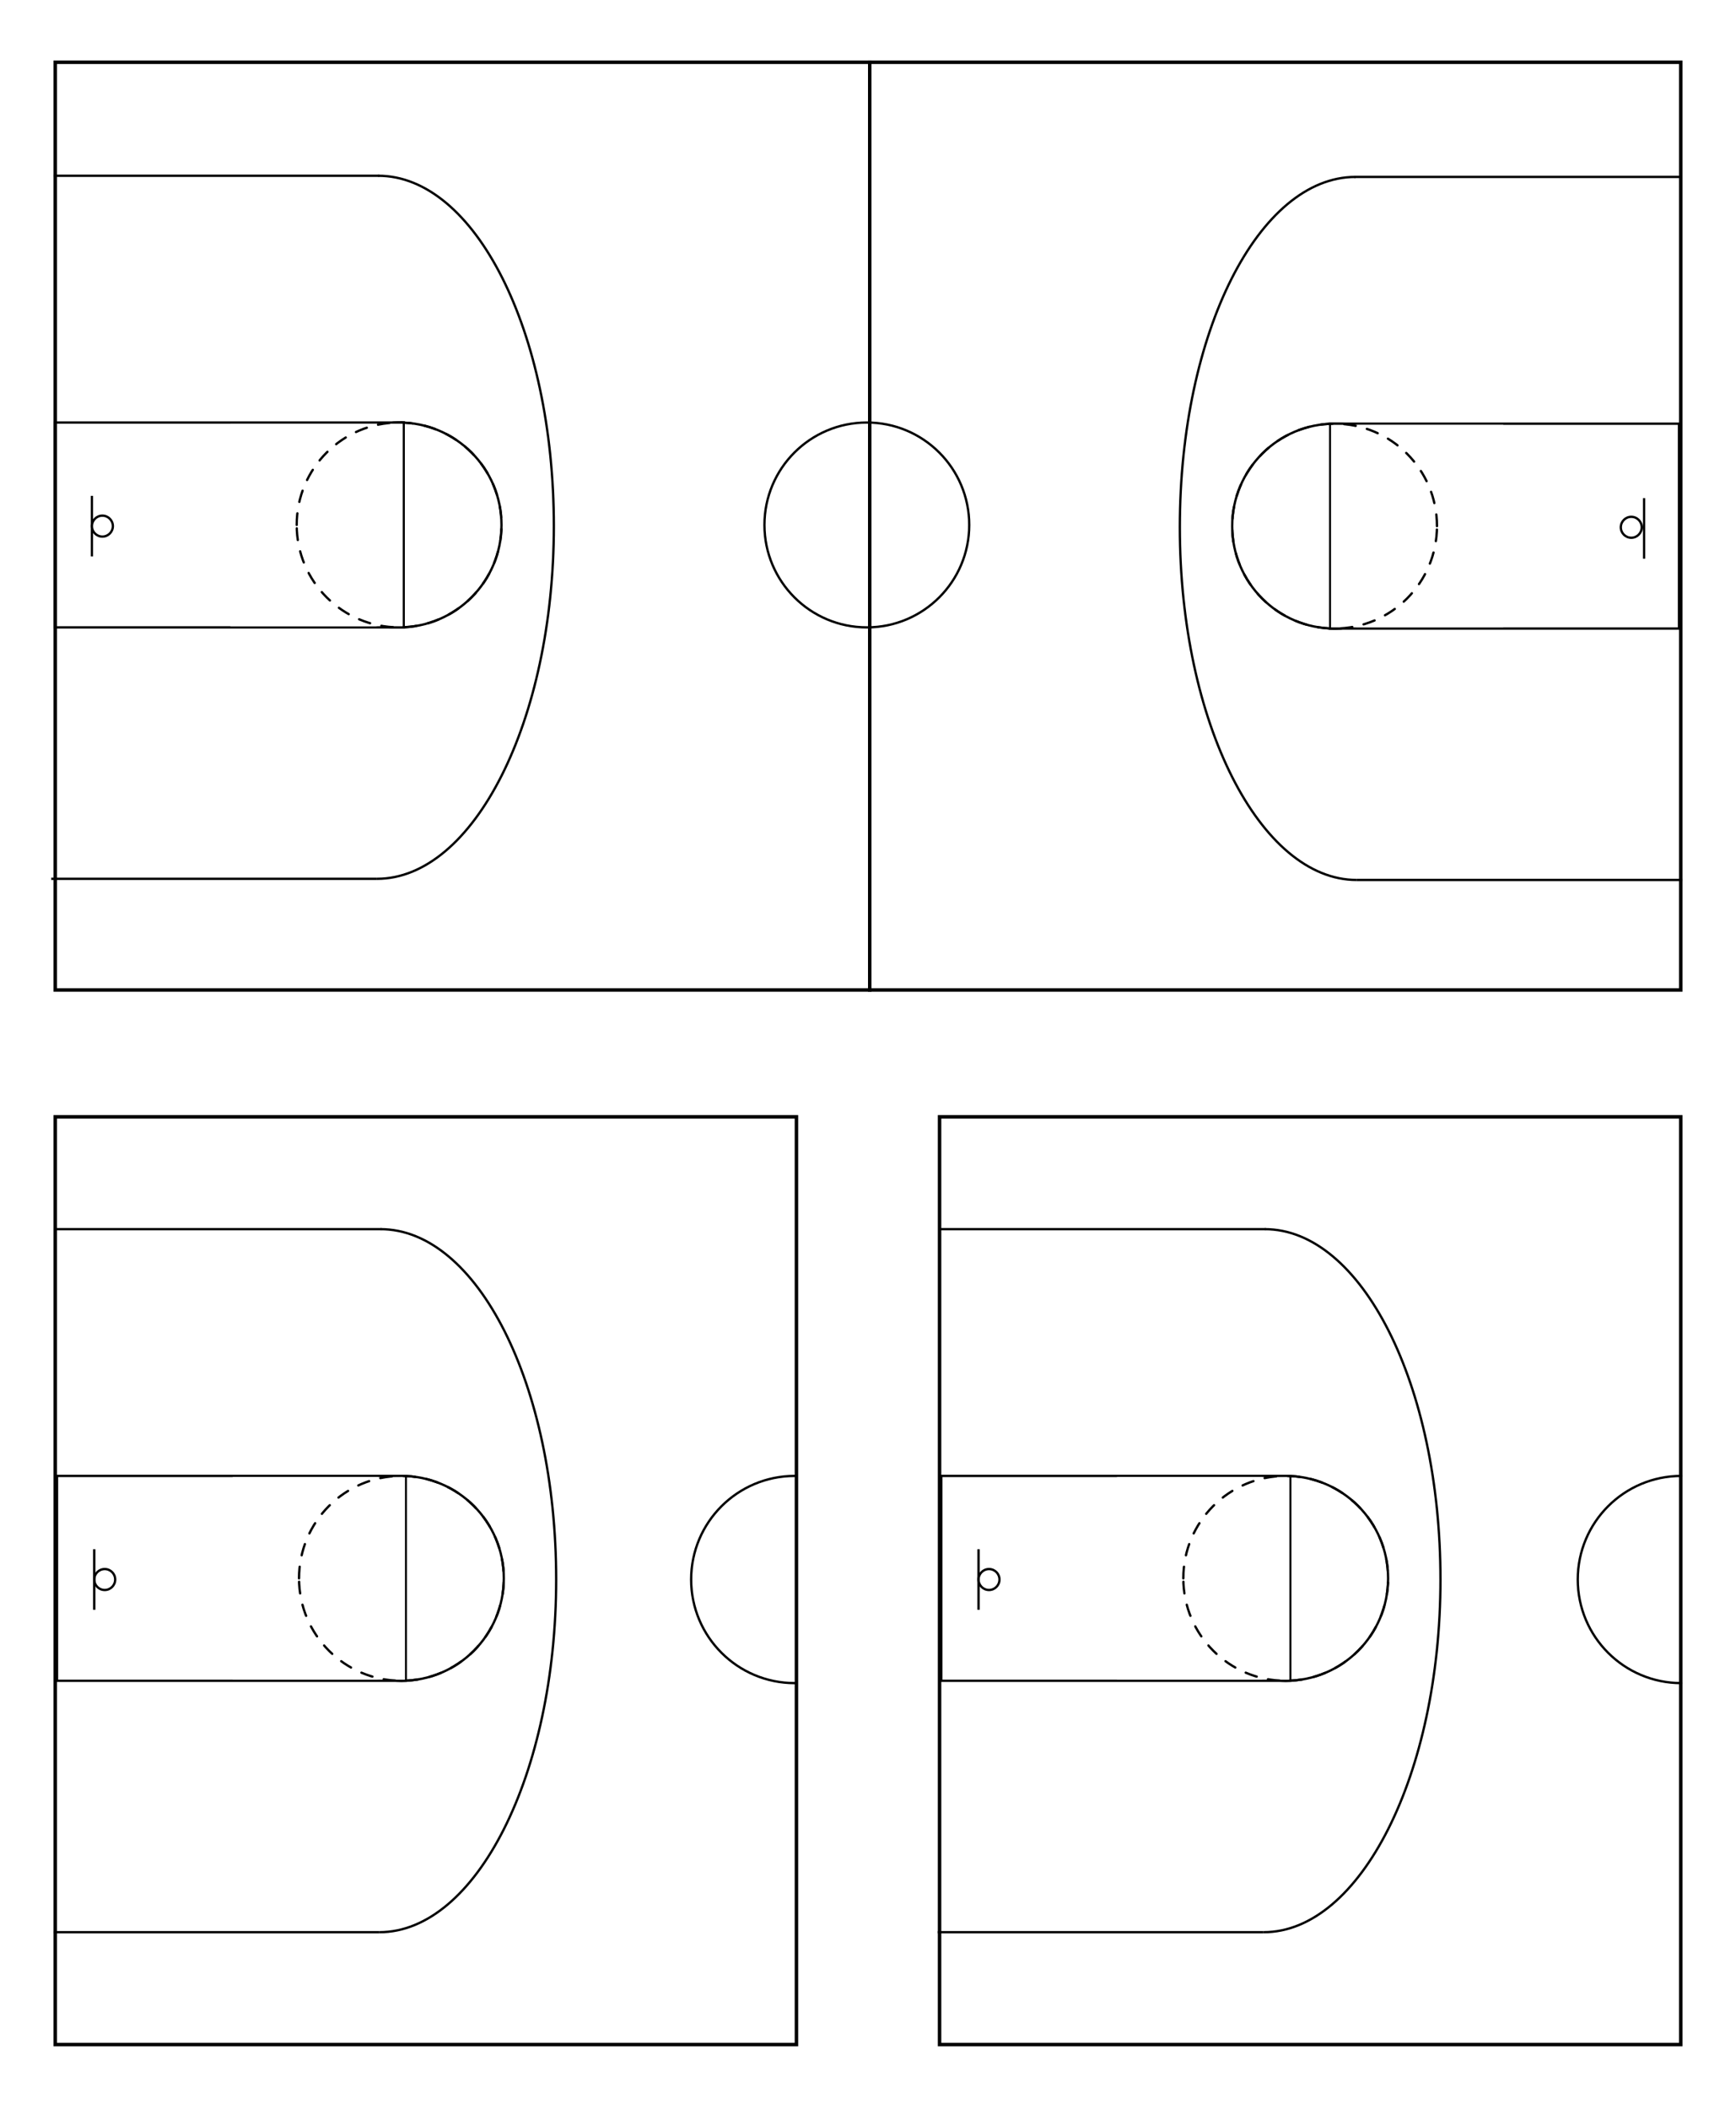 <svg width="746" height="906" viewBox="0 0 746 906" fill="none" xmlns="http://www.w3.org/2000/svg">
<rect width="746" height="906" fill="white"/>
<rect x="99" y="177" width="74" height="100" fill="white"/>
<rect x="100" y="629.5" width="74" height="100" fill="white"/>
<rect x="480" y="629.5" width="74" height="100" fill="white"/>
<rect width="74" height="100" transform="matrix(-1 0 0 1 646 177.5)" fill="white"/>
<line x1="373.75" y1="26" x2="373.75" y2="426" stroke="black" stroke-width="1.5"/>
<rect x="23.5" y="181.5" width="150" height="88" stroke="black"/>
<rect x="24.5" y="634" width="150" height="88" stroke="black"/>
<rect x="404.5" y="634" width="150" height="88" stroke="black"/>
<rect x="-0.5" y="0.5" width="150" height="88" transform="matrix(-1 0 0 1 721 181.5)" stroke="black"/>
<line x1="23" y1="75.5" x2="163" y2="75.5" stroke="black"/>
<line x1="24" y1="528" x2="164" y2="528" stroke="black"/>
<line x1="404" y1="528" x2="544" y2="528" stroke="black"/>
<line y1="-0.5" x2="140" y2="-0.5" transform="matrix(-1 0 0 1 722 76.5)" stroke="black"/>
<line x1="39.5" y1="213" x2="39.5" y2="239" stroke="black"/>
<line x1="40.5" y1="665.5" x2="40.5" y2="691.5" stroke="black"/>
<line x1="420.5" y1="665.5" x2="420.5" y2="691.5" stroke="black"/>
<line x1="706.5" y1="214" x2="706.5" y2="240" stroke="black"/>
<line x1="22" y1="377.5" x2="162" y2="377.5" stroke="black"/>
<line x1="23" y1="830" x2="163" y2="830" stroke="black"/>
<line x1="403" y1="830" x2="543" y2="830" stroke="black"/>
<line y1="-0.5" x2="140" y2="-0.5" transform="matrix(-1 0 0 1 723 378.5)" stroke="black"/>
<circle cx="171.5" cy="225.5" r="44" transform="rotate(-180 171.5 225.5)" stroke="black" stroke-linecap="round" stroke-linejoin="round"/>
<circle cx="172.5" cy="678" r="44" transform="rotate(-180 172.5 678)" stroke="black" stroke-linecap="round" stroke-linejoin="round"/>
<circle cx="552.5" cy="678" r="44" transform="rotate(-180 552.5 678)" stroke="black" stroke-linecap="round" stroke-linejoin="round"/>
<circle r="44" transform="matrix(1 0 0 -1 573.5 226)" stroke="black" stroke-linecap="round" stroke-linejoin="round"/>
<rect x="174" y="180" width="51" height="90" fill="white"/>
<rect x="175" y="632.5" width="51" height="90" fill="white"/>
<rect x="555" y="632.5" width="51" height="90" fill="white"/>
<rect width="51" height="90" transform="matrix(-1 0 0 1 571 180.5)" fill="white"/>
<rect x="174" y="180" width="51" height="90" fill="white"/>
<rect x="175" y="632.5" width="51" height="90" fill="white"/>
<rect x="555" y="632.5" width="51" height="90" fill="white"/>
<rect width="51" height="90" transform="matrix(-1 0 0 1 571 180.5)" fill="white"/>
<circle cx="171.5" cy="225.5" r="44" transform="rotate(-180 171.5 225.5)" stroke="black" stroke-linecap="round"/>
<circle cx="172.5" cy="678" r="44" transform="rotate(-180 172.5 678)" stroke="black" stroke-linecap="round"/>
<circle cx="552.5" cy="678" r="44" transform="rotate(-180 552.5 678)" stroke="black" stroke-linecap="round"/>
<circle r="44" transform="matrix(1 0 0 -1 573.5 226)" stroke="black" stroke-linecap="round"/>
<rect x="99" y="182" width="74" height="87" fill="white"/>
<rect x="100" y="634.5" width="74" height="87" fill="white"/>
<rect x="480" y="634.5" width="74" height="87" fill="white"/>
<rect width="74" height="87" transform="matrix(-1 0 0 1 646 182.5)" fill="white"/>
<circle cx="171.5" cy="225.5" r="44" transform="rotate(-180 171.5 225.5)" stroke="black" stroke-linecap="round" stroke-dasharray="5 5"/>
<circle cx="172.5" cy="678" r="44" transform="rotate(-180 172.5 678)" stroke="black" stroke-linecap="round" stroke-dasharray="5 5"/>
<circle cx="552.5" cy="678" r="44" transform="rotate(-180 552.5 678)" stroke="black" stroke-linecap="round" stroke-dasharray="5 5"/>
<circle r="44" transform="matrix(1 0 0 -1 573.5 226)" stroke="black" stroke-linecap="round" stroke-dasharray="5 5"/>
<circle cx="372.5" cy="225.5" r="44" transform="rotate(-180 372.5 225.5)" stroke="black" stroke-linecap="round"/>
<path d="M341.5 634C316.923 634 297 653.923 297 678.5C297 703.077 316.923 723 341.5 723" stroke="black" stroke-linecap="round"/>
<path d="M722.5 634C697.923 634 678 653.923 678 678.5C678 703.077 697.923 723 722.5 723" stroke="black" stroke-linecap="round"/>
<path d="M162 377.5C203.421 377.5 238 309.947 238 226C238 142.053 203.921 75.5 162.5 75.5" stroke="black"/>
<path d="M163 830C204.421 830 239 762.447 239 678.5C239 594.553 204.921 528 163.5 528" stroke="black"/>
<path d="M543 830C584.421 830 619 762.447 619 678.5C619 594.553 584.921 528 543.5 528" stroke="black"/>
<path d="M583 378C541.579 378 507 310.447 507 226.5C507 142.553 541.079 76 582.5 76" stroke="black"/>
<circle cx="44" cy="226" r="4.5" stroke="black"/>
<circle cx="45" cy="678.5" r="4.5" stroke="black"/>
<circle cx="425" cy="678.5" r="4.5" stroke="black"/>
<circle r="4.5" transform="matrix(-1 0 0 1 701 226.5)" stroke="black"/>
<rect x="23.75" y="26.75" width="698.5" height="398.5" stroke="black" stroke-width="1.5"/>
<rect x="23.75" y="479.75" width="318.5" height="398.5" stroke="black" stroke-width="1.5"/>
<rect x="403.75" y="479.75" width="318.5" height="398.5" stroke="black" stroke-width="1.5"/>
</svg>
